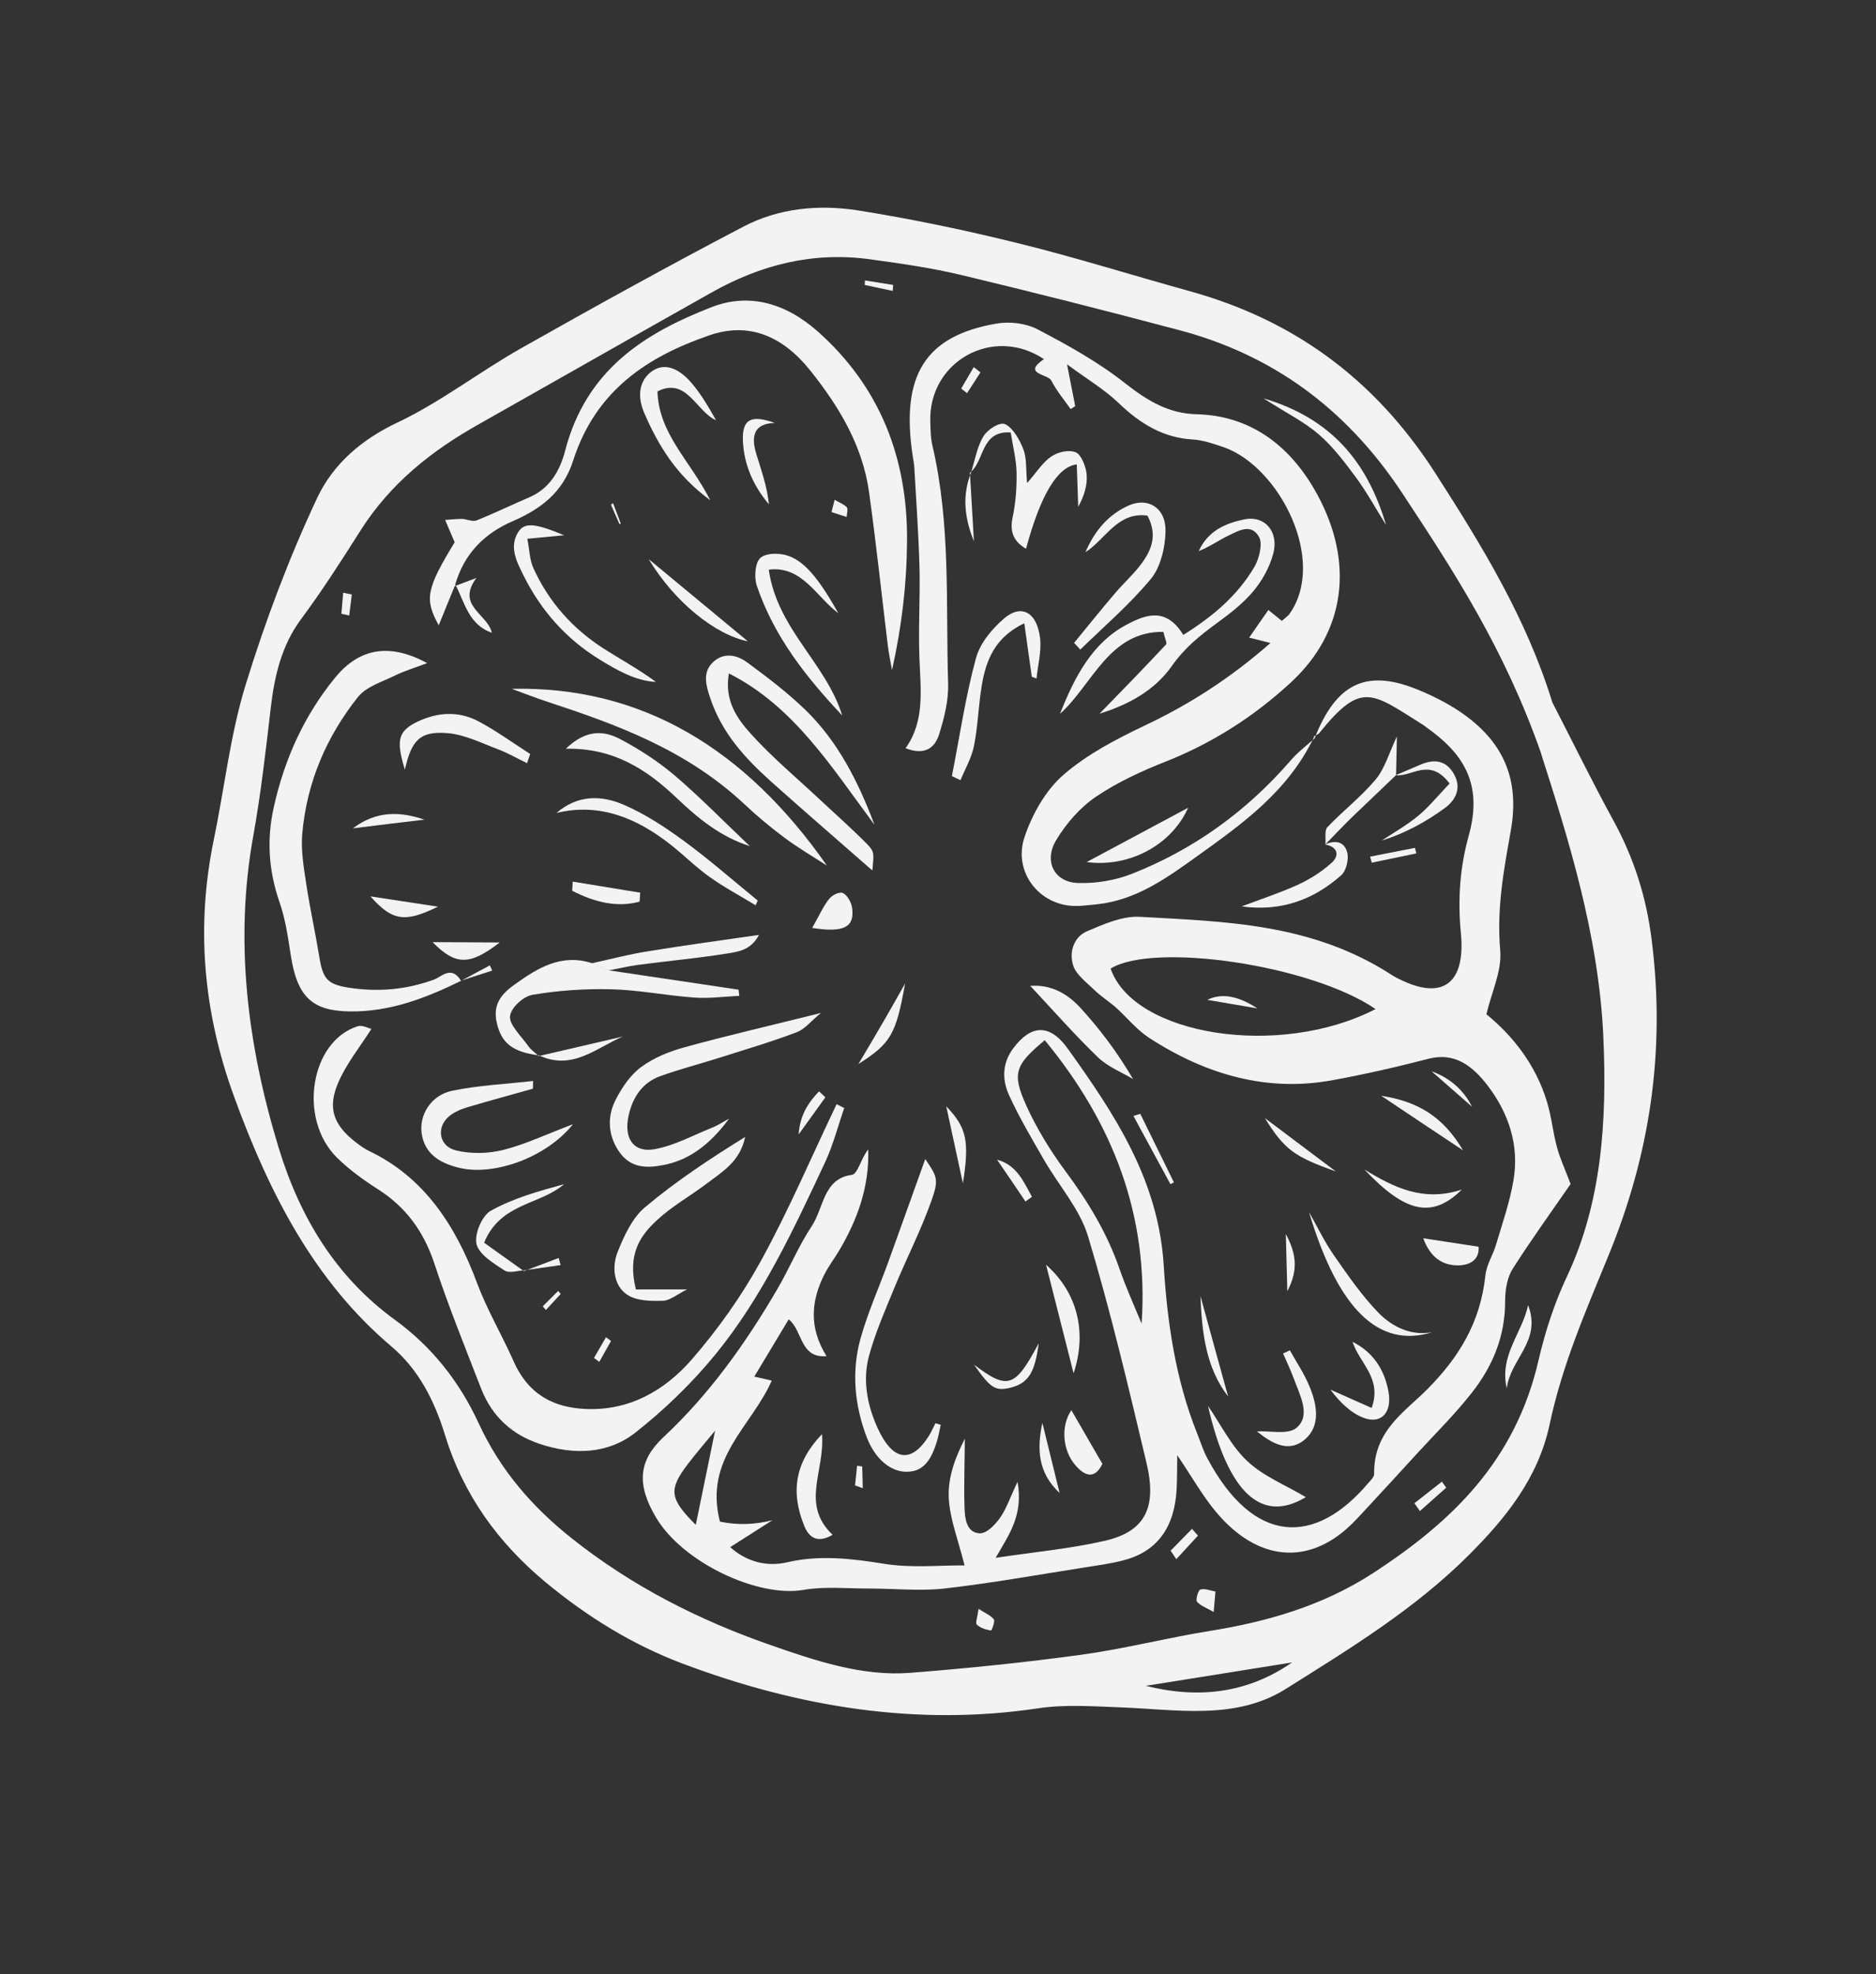 <svg width="96" height="101" viewBox="0 0 96 101" fill="none" xmlns="http://www.w3.org/2000/svg">
<rect x="0" y="0" width="96" height="101" fill="#333333" stroke="none"/>
<path d="M79.442 35.944C80.47 37.934 81.453 39.949 82.526 41.912C83.602 43.865 84.25 45.883 84.524 48.113C85.247 53.862 84.391 59.14 82.337 64.169C81.185 66.993 79.954 69.776 79.298 72.876C78.709 75.638 77.034 77.681 75.209 79.513C72.414 82.319 69.093 84.335 65.813 86.398C63.23 88.027 60.236 87.46 57.33 87.35C55.917 87.297 54.477 87.193 53.101 87.402C46.975 88.316 40.912 87.371 34.884 85.094C32.38 84.145 30.078 82.737 27.922 80.952C25.522 78.957 23.72 76.513 22.767 73.4C22.226 71.644 21.413 70.055 20.03 68.886C16.08 65.545 13.78 61.044 11.993 56.144C10.378 51.74 10.03 47.373 10.938 42.974C11.483 40.344 11.782 37.603 12.556 35.082C13.572 31.774 14.793 28.532 16.236 25.464C17.06 23.717 18.53 22.474 20.315 21.628C22.526 20.585 24.507 19.041 26.646 17.829C30.416 15.697 34.208 13.601 38.041 11.595C39.837 10.656 41.878 10.444 43.918 10.767C46.649 11.201 49.377 11.771 52.08 12.44C55.032 13.165 57.956 14.088 60.893 14.9C66.046 16.333 70.273 19.248 73.474 24.245C75.843 27.935 78.117 31.644 79.436 35.929L79.442 35.944ZM78.874 38.574C76.988 33.186 74.388 29.217 71.759 25.233C68.819 20.779 64.975 18.111 60.315 16.883C56.608 15.9 52.893 14.956 49.175 14.066C47.644 13.702 46.089 13.481 44.553 13.27C41.603 12.856 38.91 13.556 36.408 14.967C32.428 17.206 28.464 19.466 24.487 21.713C22.113 23.049 19.995 24.707 18.451 27.137C17.472 28.684 16.483 30.226 15.405 31.677C14.421 33.003 14.046 34.553 13.851 36.248C13.598 38.429 13.347 40.618 12.962 42.76C11.999 48.087 12.638 53.387 14.253 58.7C15.357 62.336 17.23 65.359 20.211 67.525C22.07 68.879 23.492 70.648 24.491 72.808C25.607 75.237 27.271 77.127 29.262 78.707C32.362 81.167 35.756 82.874 39.322 84.125C41.704 84.959 44.111 85.776 46.566 85.585C49.5 85.355 52.423 85.057 55.332 84.659C57.542 84.356 59.701 83.796 61.906 83.441C64.886 82.962 67.706 82.143 70.275 80.475C74.215 77.903 77.528 74.812 78.729 69.599C79.074 68.114 79.552 66.65 80.181 65.316C81.963 61.531 82.239 57.364 82.048 53.061C81.816 47.803 80.213 42.789 78.873 38.592L78.874 38.574ZM66.117 85.053C63.624 85.454 61.128 85.848 58.635 86.249C61.351 86.931 63.862 86.62 66.117 85.053Z" fill="#F3F3F3"/>
<path d="M67.287 37.736C68.366 35.01 69.862 34.247 72.371 35.212C73.17 35.523 73.969 35.916 74.702 36.404C76.922 37.906 77.781 39.843 77.313 42.489C76.954 44.514 76.58 46.482 76.771 48.637C76.859 49.673 76.341 50.724 76.063 51.89C77.412 52.992 78.587 54.462 79.166 56.381C79.398 57.139 79.465 57.934 79.677 58.7C79.823 59.25 80.071 59.78 80.372 60.575C79.494 61.852 78.404 63.352 77.407 64.915C77.137 65.338 77.024 65.969 77.022 66.522C77.034 68.388 76.361 69.917 75.344 71.22C74.497 72.308 73.517 73.276 72.586 74.288C71.669 75.295 70.742 76.297 69.814 77.299C69.57 77.561 69.327 77.831 69.067 78.072C66.916 80.099 64.338 79.864 62.243 77.371C61.544 76.54 60.991 75.555 60.243 74.449C60.236 75.111 60.237 75.61 60.215 76.108C60.133 78.081 59.262 79.356 57.534 79.815C56.861 79.999 56.158 80.087 55.465 80.198C53.094 80.571 50.721 80.998 48.335 81.27C47.066 81.412 45.752 81.269 44.454 81.271C43.343 81.273 42.202 81.153 41.122 81.34C38.78 81.746 34.951 79.945 33.583 77.657C32.558 75.943 32.675 74.723 33.951 73.526C36.27 71.365 38.134 68.769 39.776 65.955C40.394 64.901 40.873 63.73 41.546 62.718C42.154 61.802 42.131 60.296 43.586 60.109C43.9 60.071 44.071 59.222 44.431 58.809C44.486 60.749 43.867 62.4 42.969 63.934C42.723 64.357 42.422 64.739 42.197 65.18C41.522 66.496 41.363 67.893 42.296 69.383C40.922 69.495 41.092 68.085 40.36 67.498C39.773 68.468 39.212 69.403 38.599 70.428C38.907 70.499 39.13 70.548 39.491 70.634C38.464 72.983 36.005 74.61 36.841 77.848C37.73 78.034 38.626 78.009 39.528 77.774C38.828 78.218 38.137 78.667 37.367 79.154C38.246 79.944 39.298 80.16 40.289 79.927C41.929 79.546 43.55 79.733 45.233 80.004C46.627 80.233 48.047 80.078 49.359 80.089C49.028 78.762 48.588 77.664 48.549 76.591C48.509 75.555 48.893 74.545 49.374 73.606C49.365 74.759 49.323 75.906 49.354 77.062C49.371 77.643 49.432 78.404 50.121 78.446C50.482 78.469 50.908 78.023 51.164 77.667C51.493 77.213 51.684 76.624 52.072 75.809C52.363 77.507 51.678 78.444 50.949 79.7C53.001 79.395 54.8 79.229 56.542 78.828C58.586 78.356 59.222 77.144 58.667 74.833C57.746 70.958 56.827 67.066 55.678 63.251C55.257 61.852 54.173 60.641 53.415 59.324C52.794 58.241 52.148 57.158 51.63 56.018C51.26 55.206 51.306 54.359 51.847 53.638C52.744 52.433 53.702 52.337 54.65 53.662C57.034 56.999 59.286 60.36 59.552 64.759C59.73 67.623 60.146 70.539 61.251 73.31C61.424 73.743 61.565 74.198 61.782 74.606C64.158 79.059 67.296 79.1 70.029 75.863C70.144 75.731 70.323 75.565 70.318 75.406C70.288 73.199 71.87 72.252 73.048 71.066C74.615 69.483 75.75 67.707 76.011 65.257C76.067 64.701 76.404 64.208 76.559 63.668C76.884 62.583 77.258 61.505 77.45 60.381C77.748 58.629 77.229 56.99 76.136 55.551C75.338 54.499 74.413 53.834 73.121 54.163C71.483 54.588 69.826 54.967 68.156 55.27C64.892 55.866 61.762 55.02 58.792 53.09C58.169 52.685 57.659 52.041 57.091 51.534C56.728 51.217 56.319 50.962 55.971 50.622C55.584 50.243 55.064 49.861 54.917 49.391C54.688 48.641 54.994 47.901 55.645 47.636C56.496 47.278 57.416 46.858 58.326 46.905C62.725 47.154 67.159 47.228 71.277 49.917C71.381 49.985 71.496 50.039 71.61 50.094C73.795 51.191 75.009 50.347 74.757 47.743C74.589 45.998 74.711 44.357 75.159 42.753C75.924 40.022 74.805 38.495 72.986 37.206C72.934 37.172 72.886 37.128 72.834 37.094C70.183 35.426 69.674 34.826 67.517 37.497C67.448 37.585 67.319 37.616 67.219 37.681L67.261 37.71L67.287 37.736ZM70.391 51.625C67.092 49.365 59.025 48.191 56.834 49.555C58.013 52.975 65.462 54.17 70.391 51.625ZM53.458 53.223C51.948 54.481 51.772 54.904 52.512 56.548C53.051 57.743 53.757 58.883 54.528 59.927C55.679 61.478 56.656 63.085 57.295 64.937C57.623 65.882 58.038 66.794 58.42 67.718C58.795 62.141 56.928 57.423 53.465 53.22L53.458 53.223ZM35.605 78.014C35.935 76.409 36.245 74.893 36.594 73.193C36.079 73.816 35.63 74.342 35.205 74.895C34.191 76.224 34.268 76.676 35.605 78.014Z" fill="#F3F3F3"/>
<path d="M67.244 37.707C65.91 40.485 63.598 42.127 61.309 43.77C59.735 44.901 58.145 46.056 56.135 46.265C55.667 46.309 55.194 46.382 54.73 46.335C53.038 46.147 51.862 44.508 52.428 42.824C52.833 41.619 53.532 40.409 54.428 39.633C55.66 38.569 57.153 37.799 58.617 37.101C60.887 36.027 62.976 34.683 65.014 32.895C64.547 32.778 64.288 32.715 63.924 32.622C64.261 32.129 64.566 31.693 64.906 31.207C65.186 31.431 65.425 31.625 65.595 31.766C65.806 31.579 65.907 31.514 65.975 31.426C67.938 28.677 65.459 23.87 62.619 22.879C62.098 22.703 61.557 22.515 61.029 22.484C59.574 22.403 58.381 21.714 57.26 20.634C56.534 19.938 55.665 19.421 54.602 18.639C54.791 19.591 54.905 20.181 55.022 20.778C54.945 20.825 54.865 20.882 54.789 20.929C54.451 20.451 54.066 19.991 53.797 19.469C53.621 19.126 52.288 19.141 53.421 18.373C50.814 16.635 47.497 18.498 47.606 21.593C47.623 21.988 47.619 22.39 47.709 22.774C48.664 26.841 48.391 30.891 48.518 34.942C48.549 35.83 48.318 36.728 48.061 37.556C47.851 38.242 47.349 38.672 46.339 38.28C47.329 36.907 47.113 35.304 47.051 33.715C46.988 32.145 47.092 30.582 47.052 29.011C47.005 27.318 46.885 25.617 46.788 23.916C46.778 23.724 46.735 23.527 46.705 23.324C46.082 19.203 47.341 17.176 51.009 16.552C51.672 16.443 52.48 16.529 53.104 16.854C54.646 17.66 56.201 18.522 57.597 19.624C58.755 20.53 59.822 21.159 61.236 21.194C63.89 21.257 65.993 22.697 67.411 25.304C69.308 28.8 68.854 32.331 66.06 34.913C64.183 36.649 62.053 38.009 59.686 38.95C58.44 39.44 57.2 40.008 56.084 40.761C55.281 41.306 54.575 42.108 54.051 42.975C53.398 44.06 53.946 45.135 55.158 45.175C56.086 45.206 57.057 45.043 57.91 44.711C61.05 43.476 63.766 41.538 66.042 38.911C66.416 38.475 66.88 38.13 67.306 37.746L67.264 37.718L67.244 37.707Z" fill="#F3F3F3"/>
<path d="M43.211 56.661C42.888 57.585 42.644 58.551 42.239 59.426C40.61 62.912 38.977 66.409 36.59 69.319C35.38 70.793 33.993 72.129 32.528 73.282C31.125 74.392 29.374 74.459 27.6 73.866C26.245 73.409 25.194 72.515 24.616 71.032C23.802 68.926 22.942 66.82 22.24 64.68C21.686 62.992 20.764 61.756 19.358 60.855C18.614 60.379 17.873 59.849 17.235 59.218C15.238 57.231 15.885 53.261 18.313 52.501C18.544 52.431 18.854 52.608 19.007 52.639C18.408 53.579 17.724 54.417 17.301 55.406C16.74 56.715 17.085 57.582 18.23 58.458C18.43 58.614 18.644 58.764 18.866 58.876C21.672 60.209 23.301 62.648 24.417 65.655C24.927 67.021 25.68 68.286 26.275 69.628C27.059 71.407 28.403 72.021 29.993 72.086C32.209 72.173 34.006 71.153 35.407 69.544C36.731 68.018 37.942 66.32 38.938 64.508C40.356 61.931 41.532 59.169 42.81 56.492C42.944 56.557 43.072 56.625 43.206 56.69L43.211 56.661Z" fill="#F3F3F3"/>
<path d="M23.303 29.904C23.008 30.613 22.723 31.327 22.451 31.991C21.718 30.656 21.808 30.132 23.267 27.744L22.779 26.601C23.062 26.583 23.345 26.547 23.627 26.547C23.878 26.55 24.172 26.706 24.378 26.628C25.302 26.259 26.194 25.824 27.103 25.435C28.091 25.007 28.639 24.14 28.919 23.062C30.004 18.882 33.034 17.03 36.417 15.712C38.272 14.991 40.147 15.457 41.841 16.953C45.048 19.8 46.453 23.465 46.416 27.702C46.399 29.909 46.139 32.092 45.647 34.283C45.571 33.858 45.482 33.437 45.43 33.011C45.112 30.396 44.835 27.784 44.47 25.169C44.136 22.783 42.931 20.799 41.481 18.978C40.035 17.165 38.304 16.458 36.285 17.161C33.143 18.245 30.485 19.965 29.325 23.576C28.802 25.209 27.648 26.048 26.265 26.652C24.824 27.269 23.735 28.297 23.268 29.997L23.299 29.915L23.303 29.904Z" fill="#F3F3F3"/>
<path d="M23.606 50.175C21.809 51.052 19.984 51.77 17.909 51.746C15.975 51.722 15.203 51.007 14.875 48.842C14.737 47.941 14.601 47.003 14.3 46.146C13.734 44.508 13.651 42.926 14.005 41.322C14.562 38.785 15.603 36.556 17.15 34.669C18.406 33.132 19.962 32.899 21.861 33.925C21.231 34.164 20.703 34.32 20.215 34.558C19.55 34.89 18.744 35.116 18.295 35.687C16.741 37.657 15.695 39.978 15.464 42.694C15.399 43.511 15.541 44.384 15.672 45.225C15.857 46.456 16.13 47.671 16.331 48.905C16.516 50.073 16.733 50.356 17.848 50.531C19.352 50.762 20.798 50.633 22.2 50.12C22.61 49.964 23.107 49.375 23.592 50.18L23.606 50.175Z" fill="#F3F3F3"/>
<path d="M44.642 44.536C42.918 43.025 41.174 41.52 39.446 39.975C38.141 38.803 36.95 37.517 36.353 35.739C36.132 35.092 35.945 34.432 36.441 33.924C36.975 33.373 37.658 33.462 38.246 33.898C39.268 34.652 40.288 35.423 41.215 36.32C42.873 37.928 43.917 39.982 44.749 42.197C42.587 39.301 40.647 36.143 37.299 34.454C37.051 35.866 37.751 36.804 38.45 37.573C39.538 38.773 40.773 39.801 41.951 40.905C42.751 41.654 43.572 42.376 44.347 43.16C44.758 43.584 44.722 43.633 44.642 44.536Z" fill="#F3F3F3"/>
<path d="M26.171 35.241C32.851 35.088 38.145 38.32 42.316 44.286C41.602 43.826 40.866 43.392 40.181 42.886C39.464 42.356 38.766 41.774 38.11 41.158C35.137 38.373 31.614 37.089 28.055 35.917C27.421 35.712 26.803 35.465 26.178 35.238L26.171 35.241Z" fill="#F3F3F3"/>
<path d="M56.266 36.513C57.41 35.34 58.554 34.167 59.673 32.968C59.733 32.9 59.597 32.623 59.532 32.327C56.749 32.294 55.911 35.017 54.243 36.523C55 34.596 55.921 32.857 57.693 31.936C58.672 31.423 59.683 31.075 60.553 32.483C62.033 31.556 63.295 30.508 64.18 29.023C64.43 28.608 64.628 27.829 64.431 27.476C64.02 26.741 63.36 27.169 62.848 27.408C62.346 27.651 61.879 27.989 61.345 28.191C61.814 27.158 62.703 26.777 63.659 26.575C64.724 26.349 65.465 27.209 65.151 28.343C64.957 29.05 64.573 29.73 64.119 30.267C63.584 30.898 62.917 31.409 62.254 31.892C61.404 32.517 60.616 33.145 59.972 34.066C59.067 35.354 57.695 36.07 56.273 36.511L56.266 36.513Z" fill="#F3F3F3"/>
<path d="M37.318 57.219C36.431 58.429 35.361 59.343 33.935 59.607C33.118 59.765 32.244 59.793 31.642 58.863C31.082 58.006 31.091 57.059 31.508 56.259C31.836 55.618 32.275 54.979 32.815 54.587C33.463 54.11 34.251 53.794 35.024 53.581C37.256 52.967 39.524 52.446 42.011 51.824C41.514 52.226 41.191 52.651 40.766 52.812C39.459 53.308 38.121 53.699 36.787 54.124C35.788 54.441 34.768 54.703 33.783 55.058C32.902 55.374 32.374 56.109 32.162 57.098C31.918 58.251 32.424 58.986 33.493 58.794C34.506 58.615 35.449 58.089 36.414 57.705C36.729 57.585 37.008 57.391 37.308 57.233L37.318 57.219Z" fill="#F3F3F3"/>
<path d="M48.14 72.889C48.071 73.182 48.025 73.494 47.936 73.777C47.673 74.589 47.317 75.303 46.392 75.297C45.563 75.3 44.769 74.629 44.347 73.515C43.712 71.84 43.579 70.127 44.032 68.494C44.403 67.159 44.968 65.903 45.44 64.61C46.094 62.803 46.737 60.991 47.348 59.298C47.943 60.187 48.063 60.319 47.66 61.443C47.114 62.978 46.373 64.408 45.759 65.906C45.287 67.056 44.782 68.201 44.458 69.41C44.145 70.607 44.365 71.869 44.913 73.069C45.685 74.754 46.63 74.895 47.529 73.467C47.657 73.267 47.756 73.034 47.868 72.813L48.142 72.896L48.14 72.889Z" fill="#F3F3F3"/>
<path d="M27.565 53.993C26.239 53.819 25.675 53.382 25.429 52.362C25.18 51.333 25.724 50.806 26.358 50.352C27.521 49.52 28.72 48.78 30.284 49.274L31.128 49.64C33.351 49.974 35.572 50.299 37.796 50.633L37.83 50.949C37.06 50.983 36.296 51.094 35.531 51.037C34.107 50.935 32.683 50.646 31.269 50.612C29.918 50.58 28.569 50.673 27.252 50.895C26.775 50.978 26.145 51.547 26.098 52.001C26.059 52.435 26.68 53.019 27.033 53.518C27.17 53.715 27.378 53.85 27.56 54.022L27.573 53.972L27.565 53.993Z" fill="#F3F3F3"/>
<path d="M27.279 55.696C26.163 56.013 25.047 56.311 23.936 56.643C23.606 56.741 23.267 56.879 22.997 57.097C22.303 57.662 22.457 58.646 23.335 58.857C24.128 59.047 24.994 59.021 25.759 58.83C26.881 58.547 27.94 58.039 29.322 57.515C27.963 59.215 25.322 60.154 23.561 59.761C22.347 59.49 21.706 58.913 21.576 57.974C21.45 57.041 22.052 56.029 23.141 55.804C24.49 55.524 25.899 55.462 27.279 55.304C27.28 55.429 27.273 55.556 27.273 55.681L27.279 55.696Z" fill="#F3F3F3"/>
<path d="M32.542 65.97C33.395 65.968 34.186 65.971 35.156 65.969C34.653 66.213 34.294 66.545 33.905 66.55C33.3 66.565 32.572 66.565 32.076 66.227C31.377 65.744 31.323 64.775 31.597 64.074C31.933 63.225 32.359 62.306 33.001 61.769C34.603 60.422 36.35 59.27 38.131 58.168C37.88 59.404 36.98 59.941 36.17 60.55C35.325 61.191 34.393 61.705 33.617 62.426C32.789 63.195 32.083 64.139 32.539 65.962L32.542 65.97Z" fill="#F3F3F3"/>
<path d="M49.682 24.201C49.886 23.562 50 22.851 50.329 22.316C50.542 21.968 51.159 21.574 51.434 21.701C51.834 21.888 52.182 22.496 52.371 22.994C52.545 23.454 52.493 23.999 52.56 24.713C53.048 24.163 53.36 23.644 53.805 23.351C54.142 23.125 54.686 22.99 55.057 23.144C55.326 23.255 55.582 23.889 55.608 24.289C55.647 24.845 55.471 25.392 55.175 25.932C55.151 25.21 55.124 24.499 55.102 23.759C54.114 23.878 53.248 25.317 52.504 28.076C51.899 27.717 51.658 27.247 51.815 26.484C51.974 25.747 52.035 24.957 52.021 24.178C52.009 23.506 51.826 22.818 51.721 22.127C50.167 22.012 50.382 23.632 49.64 24.172L49.689 24.198L49.682 24.201Z" fill="#F3F3F3"/>
<path d="M43.085 36.591C41.263 34.653 39.618 32.586 38.73 29.973C38.587 29.555 38.638 28.841 38.876 28.581C39.124 28.309 39.733 28.283 40.164 28.387C41.085 28.608 41.86 29.517 42.901 31.377C41.761 30.517 41.035 28.93 39.34 29.145C39.767 32.173 42.273 33.932 43.095 36.596L43.085 36.591Z" fill="#F3F3F3"/>
<path d="M52.803 34.645C52.686 33.798 52.568 32.952 52.415 31.887C50.923 32.596 50.45 33.764 50.233 35.111C50.067 36.118 50.043 37.17 49.84 38.164C49.715 38.782 49.391 39.333 49.15 39.914L48.711 39.706C49.107 37.694 49.407 35.638 49.941 33.68C50.156 32.886 50.77 32.172 51.371 31.651C52.273 30.872 53.071 31.327 53.224 32.659C53.3 33.334 53.11 34.03 53.041 34.715C52.959 34.684 52.886 34.658 52.804 34.627L52.803 34.645Z" fill="#F3F3F3"/>
<path d="M54.964 32.891C55.654 32.05 56.339 31.193 57.05 30.363C57.514 29.812 58.055 29.34 58.475 28.753C58.938 28.097 59.232 27.344 58.718 26.38C57.189 26.167 56.572 27.595 55.545 28.251C56.022 27.135 56.742 26.309 57.762 25.861C58.754 25.422 59.664 25.986 59.643 27.17C59.63 28.022 59.383 29.024 58.9 29.608C57.805 30.932 56.504 32.04 55.281 33.234L54.964 32.891Z" fill="#F3F3F3"/>
<path d="M28.948 38.314C29.978 37.317 30.882 37.367 31.721 37.806C32.698 38.318 33.662 38.942 34.526 39.674C35.821 40.778 37.026 42.015 38.369 43.288C36.893 42.822 35.741 41.887 34.65 40.848C33.081 39.349 31.383 38.255 28.945 38.306L28.948 38.314Z" fill="#F3F3F3"/>
<path d="M28.867 27.385C28.082 27.46 27.637 27.504 26.986 27.564C27.095 28.119 27.098 28.644 27.3 29.075C28.096 30.823 29.315 32.16 30.841 33.15C31.74 33.727 32.674 34.229 33.566 34.889C32.528 34.836 31.58 34.296 30.66 33.727C29.005 32.706 27.707 31.282 26.792 29.446C26.43 28.719 26.052 27.989 26.51 27.236C26.828 26.715 27.36 26.754 28.867 27.385Z" fill="#F3F3F3"/>
<path d="M36.331 25.581C34.605 24.311 33.697 22.802 32.98 21.158C32.637 20.379 32.649 19.564 33.297 19.042C33.972 18.51 34.688 18.853 35.245 19.435C35.799 20.027 36.227 20.765 36.639 21.5C35.622 21.047 35.137 19.271 33.645 20.024C33.708 22.192 35.302 23.548 36.335 25.571L36.331 25.581Z" fill="#F3F3F3"/>
<path d="M38.672 46.318C37.888 45.84 37.075 45.408 36.315 44.868C35.642 44.392 35.048 43.797 34.398 43.278C32.587 41.826 30.654 41.062 28.476 41.593C29.537 40.674 30.745 40.662 31.926 41.176C32.983 41.631 34.002 42.296 34.965 43C36.275 43.956 37.507 45.04 38.775 46.074L38.665 46.32L38.672 46.318Z" fill="#F3F3F3"/>
<path d="M66.811 76.602C64.592 77.933 62.863 76.468 61.816 71.929C62.474 72.882 63.014 73.996 63.824 74.749C64.662 75.537 65.764 75.965 66.815 76.592L66.811 76.602Z" fill="#F3F3F3"/>
<path d="M20.718 39.375C20.256 37.866 20.367 37.396 21.382 36.914C22.365 36.452 23.43 36.351 24.476 36.899C25.387 37.383 26.25 38.009 27.13 38.575L26.971 39.045C26.483 38.811 26.002 38.531 25.508 38.343C24.659 38.024 23.789 37.587 22.931 37.511C21.498 37.386 21.065 37.853 20.718 39.375Z" fill="#F3F3F3"/>
<path d="M52.709 50.442C53.724 50.351 54.59 50.798 55.285 51.559C56.273 52.637 57.168 53.822 57.982 55.206C57.374 54.84 56.689 54.582 56.181 54.089C55.011 52.964 53.922 51.72 52.713 50.431L52.709 50.442Z" fill="#F3F3F3"/>
<path d="M73.298 68.156C70.574 69.001 68.489 67.03 66.986 62.013C67.405 62.745 67.768 63.516 68.249 64.207C68.954 65.223 69.666 66.254 70.507 67.129C71.283 67.939 72.268 68.35 73.298 68.156Z" fill="#F3F3F3"/>
<path d="M31.123 49.651L30.28 49.284C31.234 49.074 32.179 48.823 33.14 48.673C34.974 48.37 36.821 48.124 38.839 47.831C38.426 48.62 37.765 48.693 37.19 48.786C35.691 49.024 34.164 49.166 32.658 49.363C32.144 49.433 31.635 49.555 31.123 49.651Z" fill="#F3F3F3"/>
<path d="M67.816 43.202C68.27 42.994 68.776 43.007 68.936 43.597C69.036 43.942 68.891 44.55 68.645 44.768C67.224 46.037 65.538 46.649 63.54 46.373C64.505 46.007 65.487 45.688 66.422 45.263C67.047 44.972 67.654 44.591 68.165 44.121C68.541 43.773 68.464 43.321 67.819 43.209L67.816 43.202Z" fill="#F3F3F3"/>
<path d="M64.653 20.38C68.079 21.389 69.962 23.589 70.927 26.858C70.416 26.045 69.95 25.188 69.386 24.422C68.809 23.643 68.199 22.84 67.489 22.227C66.744 21.583 65.851 21.146 64.663 20.385L64.653 20.38Z" fill="#F3F3F3"/>
<path d="M69.214 68.652C70.215 69.146 70.834 70.016 71.049 71.182C71.249 72.247 70.7 72.883 69.778 72.537C69.14 72.298 68.574 71.755 68.081 71.095C68.76 71.399 69.446 71.701 70.19 72.033C70.741 70.515 69.579 69.761 69.217 68.66L69.214 68.652Z" fill="#F3F3F3"/>
<path d="M26.826 64.992C26.487 65.004 26.07 65.163 25.81 64.994C25.261 64.64 24.504 64.17 24.383 63.645C24.27 63.118 24.674 62.181 25.122 61.94C26.272 61.299 27.569 60.941 28.865 60.584C27.615 61.663 25.616 61.53 24.773 63.578C25.462 64.074 26.135 64.55 26.811 65.033L26.826 64.992Z" fill="#F3F3F3"/>
<path d="M55.606 44.105C57.382 43.156 59.211 42.178 60.798 41.327C59.973 43.198 57.821 44.397 55.606 44.105Z" fill="#F3F3F3"/>
<path d="M42.063 73.374C42.223 75.283 40.95 76.941 42.606 78.523C41.914 78.928 41.44 78.751 41.166 78.089C40.432 76.318 40.698 74.791 42.063 73.374Z" fill="#F3F3F3"/>
<path d="M66.002 69.077C66.343 69.687 66.736 70.269 67.004 70.916C67.41 71.885 67.574 72.936 66.801 73.621C65.95 74.371 65.066 73.833 64.322 73.233C65.008 73.187 65.912 73.424 66.354 73.042C67.098 72.404 66.511 71.37 66.2 70.508C66.037 70.079 65.841 69.664 65.658 69.243C65.774 69.199 65.885 69.139 65.998 69.088L66.002 69.077Z" fill="#F3F3F3"/>
<path d="M67.826 43.207C67.852 42.903 67.77 42.48 67.922 42.324C68.727 41.475 69.656 40.767 70.404 39.869C70.861 39.321 71.084 38.524 71.483 37.678C71.467 38.379 71.451 39.018 71.441 39.654C70.714 40.357 69.974 41.047 69.246 41.751C68.759 42.22 68.291 42.719 67.812 43.212L67.826 43.207Z" fill="#F3F3F3"/>
<path d="M53.53 64.707C55.119 66.11 55.645 68.138 54.938 70.259C54.47 68.405 53.99 66.519 53.53 64.707Z" fill="#F3F3F3"/>
<path d="M33.195 28.605C34.862 29.987 36.525 31.361 38.272 32.811C36.602 32.473 34.524 30.81 33.195 28.605Z" fill="#F3F3F3"/>
<path d="M71.441 39.654C71.873 39.472 72.295 39.285 72.727 39.104C73.31 38.865 73.914 38.85 74.34 39.499C74.863 40.299 74.467 40.948 73.947 41.332C72.968 42.051 71.897 42.635 70.708 43.005C71.333 42.59 71.996 42.214 72.575 41.737C73.146 41.262 73.623 40.662 74.179 40.086C73.171 38.748 72.303 39.719 71.454 39.667L71.447 39.669L71.441 39.654Z" fill="#F3F3F3"/>
<path d="M54.824 72.146C55.348 73.053 55.868 73.951 56.413 74.894C56.038 75.66 55.55 75.569 55.031 74.963C54.366 74.2 54.276 72.951 54.824 72.146Z" fill="#F3F3F3"/>
<path d="M39.626 21.641C38.558 21.672 38.426 22.337 38.708 23.246C38.964 24.084 39.26 24.908 39.348 25.801C38.557 24.871 38.077 23.788 38.018 22.581C37.965 21.469 38.401 21.197 39.63 21.631L39.626 21.641Z" fill="#F3F3F3"/>
<path d="M69.823 59.833C71.335 60.765 72.86 61.506 74.806 60.858C73.288 62.368 71.906 62.046 69.823 59.833Z" fill="#F3F3F3"/>
<path d="M46.316 50.317C45.848 52.944 45.581 53.375 43.926 54.439C44.466 53.531 44.844 52.897 45.212 52.258C45.588 51.617 45.95 50.963 46.316 50.317Z" fill="#F3F3F3"/>
<path d="M41.565 47.467C41.941 46.807 42.136 46.35 42.43 45.989C42.584 45.797 42.943 45.608 43.13 45.689C43.343 45.777 43.568 46.164 43.604 46.444C43.739 47.4 43.235 47.742 41.568 47.474L41.565 47.467Z" fill="#F3F3F3"/>
<path d="M72.832 63.352C73.838 63.506 74.683 63.631 75.665 63.784C75.71 64.462 75.214 64.721 74.656 64.737C73.85 64.757 73.2 64.362 72.832 63.352Z" fill="#F3F3F3"/>
<path d="M62.847 71.449C61.69 69.945 61.508 68.143 61.429 66.302C61.891 67.998 62.364 69.699 62.847 71.449Z" fill="#F3F3F3"/>
<path d="M78.197 66.772C78.904 68.615 77.284 69.523 77.105 71.034C76.713 69.339 77.887 68.225 78.197 66.772Z" fill="#F3F3F3"/>
<path d="M70.679 56.06C72.566 56.352 73.857 57.137 74.869 58.856C73.445 57.908 72.18 57.068 70.679 56.06Z" fill="#F3F3F3"/>
<path d="M49.829 69.807C51.573 71.124 51.937 71.013 53.152 68.726C52.96 70.242 52.614 70.774 51.69 71C50.936 71.179 50.692 71.031 49.836 69.805L49.829 69.807Z" fill="#F3F3F3"/>
<path d="M49.273 60.538C48.986 59.221 48.68 57.796 48.423 56.601C49.458 57.679 49.623 58.365 49.273 60.538Z" fill="#F3F3F3"/>
<path d="M64.726 57.203C65.82 58.026 66.905 58.845 68.359 59.933C66.234 59.179 65.729 58.818 64.726 57.203Z" fill="#F3F3F3"/>
<path d="M53.341 72.797C53.638 73.994 53.925 75.186 54.223 76.383C53.099 75.339 53.059 74.098 53.341 72.797Z" fill="#F3F3F3"/>
<path d="M18.957 45.86C20.228 46.055 21.383 46.232 22.412 46.386C20.729 47.211 20.079 47.128 18.957 45.86Z" fill="#F3F3F3"/>
<path d="M25.571 48.218C24.045 49.394 23.323 49.409 22.137 48.201C23.304 48.204 24.552 48.212 25.571 48.218Z" fill="#F3F3F3"/>
<path d="M29.315 45.106C30.466 45.294 31.617 45.481 32.761 45.671C32.75 45.827 32.742 45.972 32.731 46.128C31.554 46.45 30.405 46.145 29.281 45.574C29.292 45.418 29.297 45.265 29.308 45.109L29.315 45.106Z" fill="#F3F3F3"/>
<path d="M27.549 54.035C28.989 53.703 30.425 53.363 31.865 53.032C30.499 53.62 29.271 54.799 27.562 53.985L27.549 54.035Z" fill="#F3F3F3"/>
<path d="M58.35 56.982C58.927 58.153 59.494 59.319 60.071 60.49L59.895 60.584C59.267 59.423 58.63 58.257 58.002 57.096L58.35 56.982Z" fill="#F3F3F3"/>
<path d="M21.719 41.935C20.558 42.072 19.39 42.212 18.06 42.378C19.282 41.451 20.523 41.525 21.719 41.935Z" fill="#F3F3F3"/>
<path d="M23.272 29.987L24.38 29.567C23.324 30.992 24.953 31.408 25.168 32.369C23.994 31.976 23.778 30.829 23.303 29.904L23.272 29.987Z" fill="#F3F3F3"/>
<path d="M52.476 61.471C51.993 60.755 51.513 60.045 51.023 59.331C52.036 59.607 52.381 60.456 52.807 61.23C52.696 61.308 52.588 61.393 52.476 61.471Z" fill="#F3F3F3"/>
<path d="M49.633 24.175C49.7 25.343 49.767 26.512 49.838 27.688C49.343 26.485 49.236 25.314 49.689 24.198L49.64 24.172L49.633 24.175Z" fill="#F3F3F3"/>
<path d="M65.876 66.06C65.844 64.923 65.823 64.102 65.799 63.131C66.325 64.126 66.456 64.949 65.876 66.06Z" fill="#F3F3F3"/>
<path d="M42.238 56.139C41.783 56.775 41.324 57.403 40.869 58.039C40.934 57.034 41.38 56.393 41.912 55.835C42.021 55.936 42.13 56.038 42.238 56.139Z" fill="#F3F3F3"/>
<path d="M62.11 82.473C61.719 82.247 61.426 82.153 61.252 81.943C61.179 81.855 61.302 81.372 61.425 81.325C61.647 81.25 61.938 81.38 62.198 81.424C62.173 81.71 62.148 81.995 62.107 82.465L62.11 82.473Z" fill="#F3F3F3"/>
<path d="M70.119 43.825C70.885 43.678 71.641 43.525 72.407 43.377L72.476 43.663C71.713 43.818 70.96 43.979 70.197 44.135L70.112 43.828L70.119 43.825Z" fill="#F3F3F3"/>
<path d="M75.329 56.623C74.649 56.026 74.042 55.498 73.256 54.807C74.193 55.147 74.884 55.752 75.329 56.623Z" fill="#F3F3F3"/>
<path d="M50.076 82.312C50.436 82.541 50.706 82.653 50.86 82.853C50.925 82.943 50.756 83.426 50.706 83.418C50.457 83.379 50.173 83.291 49.981 83.114C49.907 83.044 50.022 82.707 50.076 82.312Z" fill="#F3F3F3"/>
<path d="M59.904 79.335C60.272 78.964 60.63 78.588 60.998 78.217L61.303 78.565C60.93 78.965 60.567 79.37 60.194 79.769L59.904 79.335Z" fill="#F3F3F3"/>
<path d="M44.273 14.348C44.748 14.426 45.231 14.501 45.706 14.579C45.698 14.68 45.689 14.782 45.681 14.883C45.203 14.779 44.728 14.683 44.251 14.579L44.263 14.342L44.273 14.348Z" fill="#F3F3F3"/>
<path d="M50.173 19.052C49.946 19.405 49.713 19.761 49.487 20.114C49.387 20.036 49.287 19.958 49.187 19.88C49.401 19.514 49.614 19.148 49.828 18.782L50.173 19.052Z" fill="#F3F3F3"/>
<path d="M72.381 76.905C72.853 76.539 73.315 76.168 73.787 75.802L74.006 76.111C73.555 76.514 73.109 76.906 72.659 77.308C72.569 77.173 72.475 77.048 72.384 76.913L72.381 76.905Z" fill="#F3F3F3"/>
<path d="M31.371 25.741L31.767 26.785L31.7 26.811C31.553 26.483 31.409 26.145 31.262 25.818L31.371 25.741Z" fill="#F3F3F3"/>
<path d="M17.47 31.402C17.498 31.044 17.533 30.683 17.562 30.325L18.003 30.416C17.958 30.771 17.913 31.127 17.871 31.491C17.735 31.462 17.605 31.431 17.47 31.402Z" fill="#F3F3F3"/>
<path d="M42.711 25.569C42.965 25.722 43.189 25.797 43.335 25.956C43.408 26.044 43.332 26.278 43.327 26.449C43.069 26.369 42.809 26.28 42.551 26.2C42.597 26.031 42.636 25.865 42.711 25.569Z" fill="#F3F3F3"/>
<path d="M26.811 65.033L28.59 64.359C28.62 64.481 28.658 64.601 28.689 64.723C28.067 64.816 27.442 64.901 26.826 64.992L26.814 65.041L26.811 65.033Z" fill="#F3F3F3"/>
<path d="M28.693 66.2C28.437 66.475 28.188 66.747 27.933 67.022L27.775 66.833L28.564 66.044L28.693 66.2Z" fill="#F3F3F3"/>
<path d="M23.592 50.18C24.085 49.913 24.575 49.656 25.068 49.389L25.186 49.657C24.664 49.828 24.139 49.991 23.61 50.165C23.603 50.167 23.589 50.173 23.589 50.173L23.592 50.18Z" fill="#F3F3F3"/>
<path d="M43.753 75.995C43.79 75.66 43.828 75.325 43.858 74.993C43.948 75.003 44.032 75.016 44.122 75.026L44.151 76.138C44.016 76.091 43.881 76.044 43.753 75.995Z" fill="#F3F3F3"/>
<path d="M31.265 68.61C31.063 68.963 30.863 69.324 30.667 69.675L30.396 69.475C30.598 69.121 30.801 68.769 31.011 68.413L31.272 68.608L31.265 68.61Z" fill="#F3F3F3"/>
<path d="M64.344 51.592C63.273 51.409 62.622 51.3 61.784 51.154C62.498 50.795 63.351 50.94 64.344 51.592Z" fill="#F3F3F3"/>
</svg>
